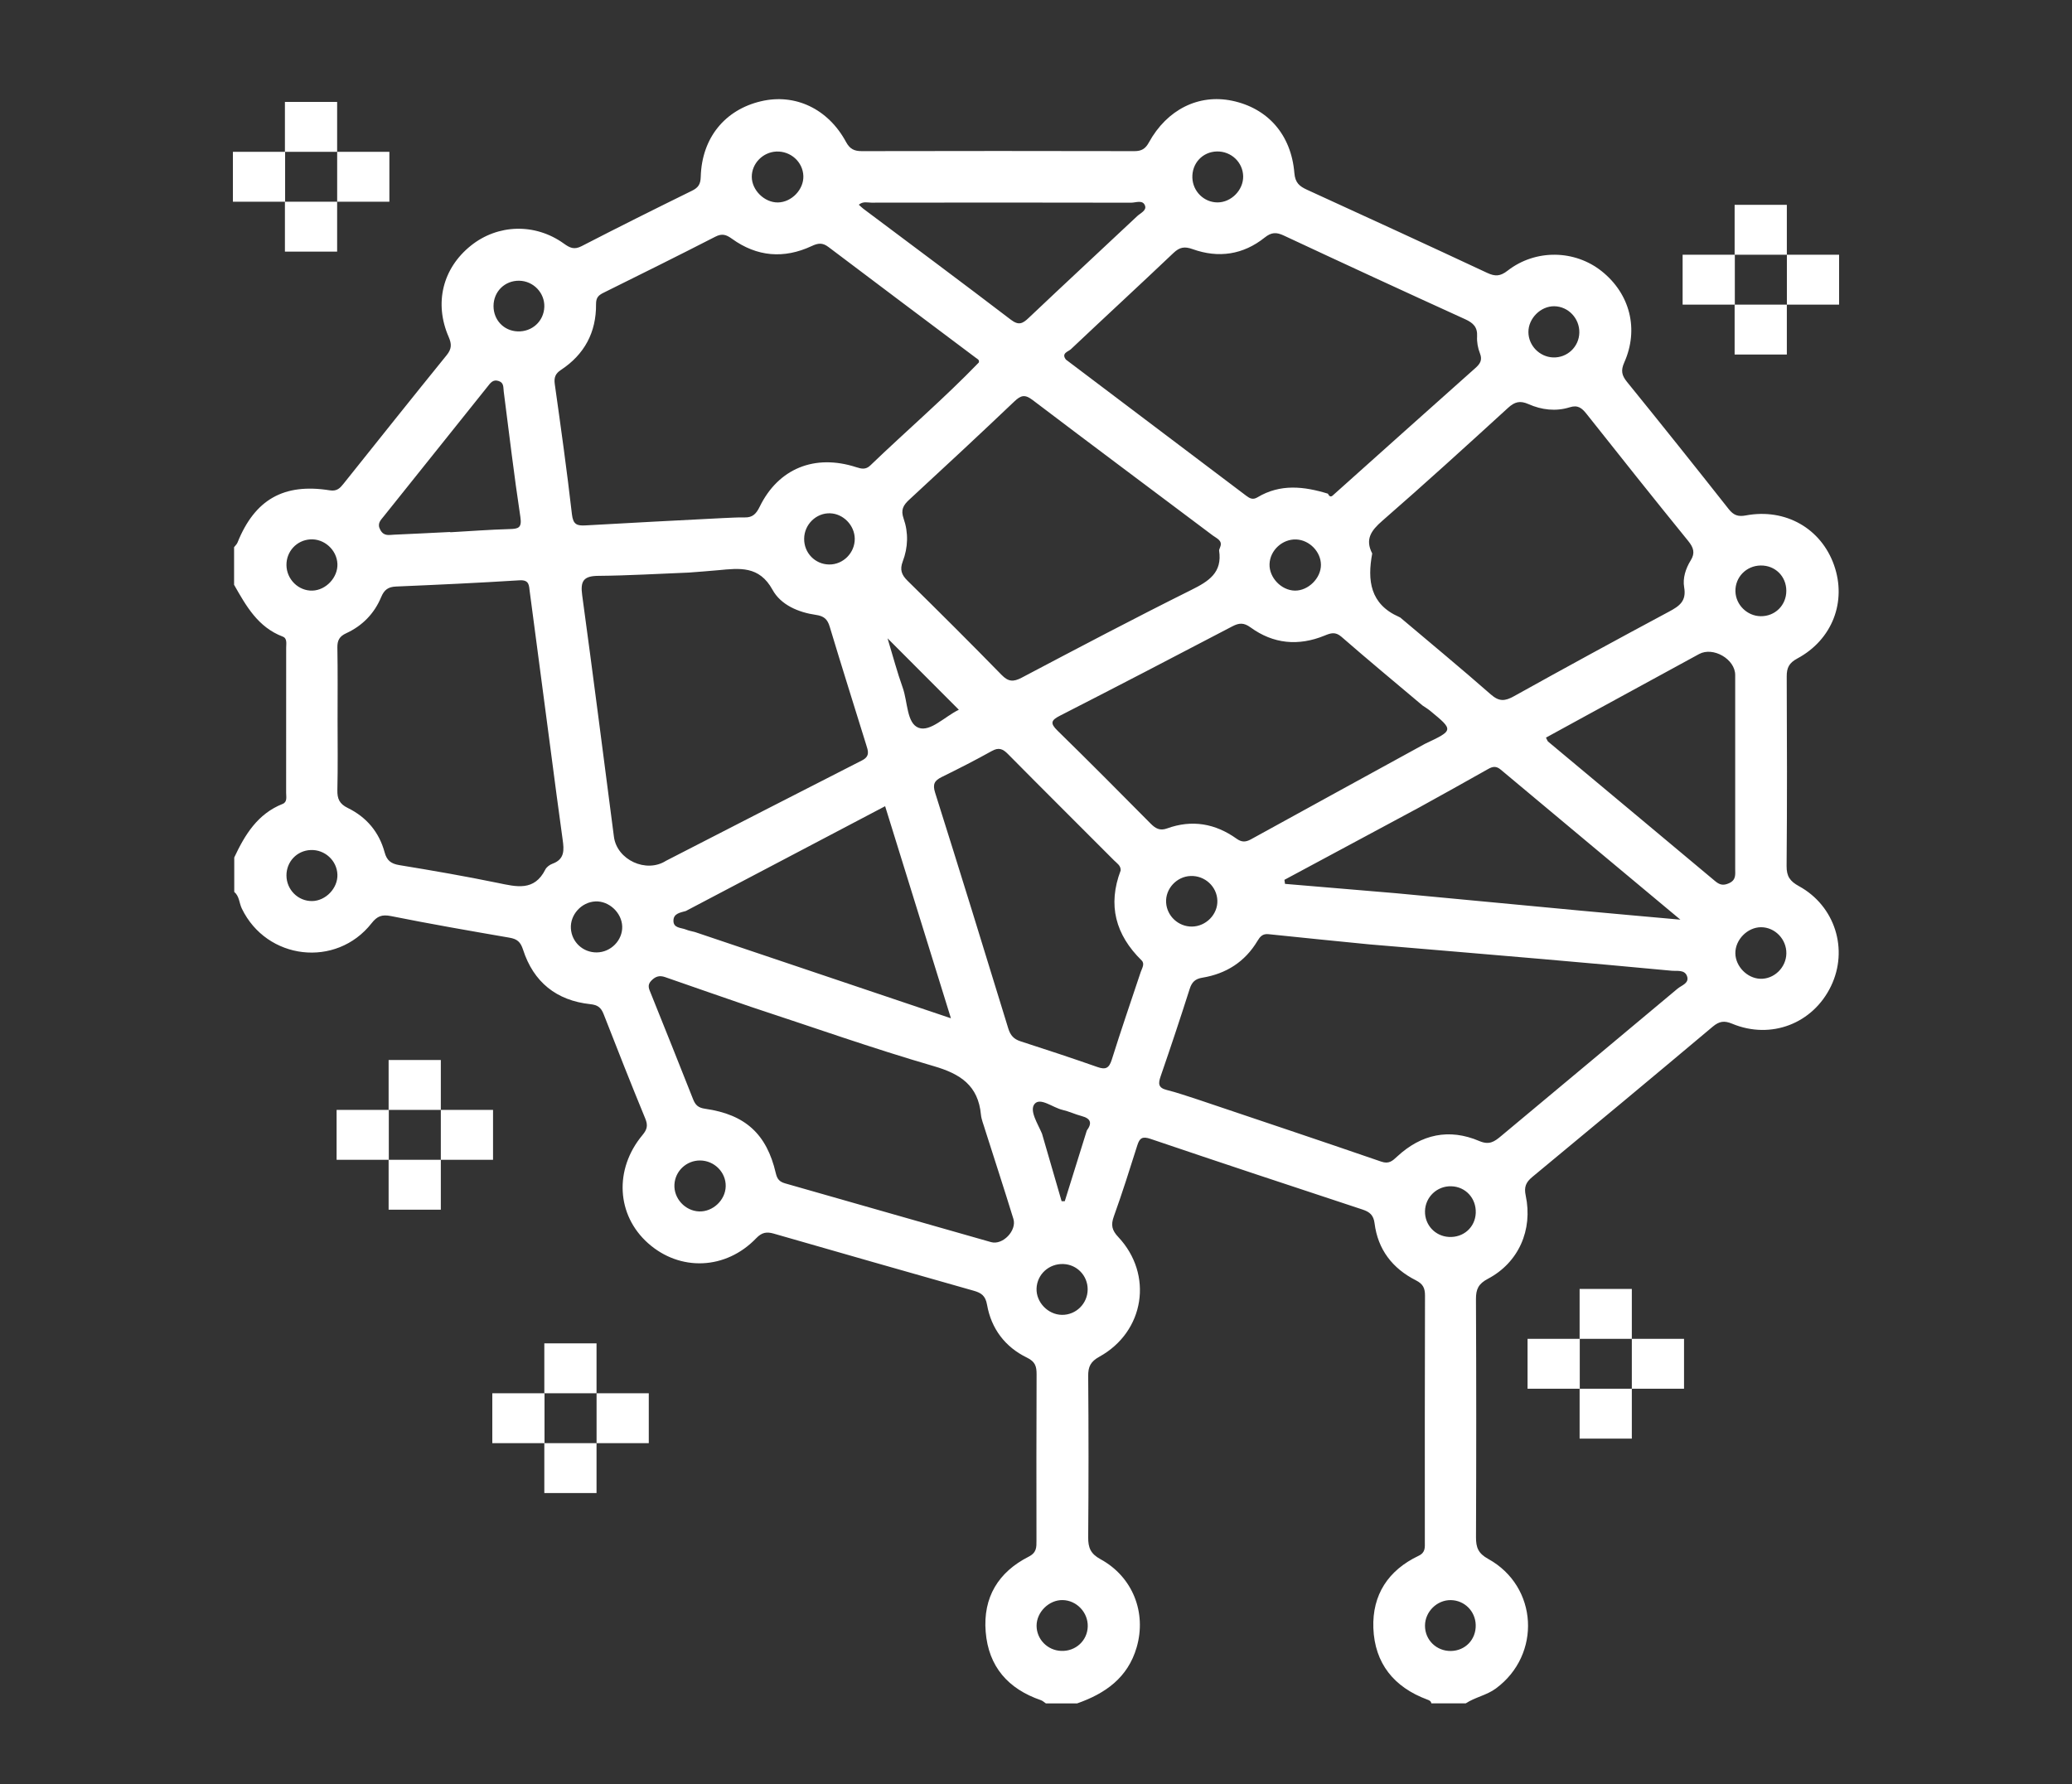<?xml version="1.0" encoding="utf-8"?>
<!-- Generator: Adobe Illustrator 23.0.3, SVG Export Plug-In . SVG Version: 6.00 Build 0)  -->
<svg version="1.1" id="Capa_1" xmlns="http://www.w3.org/2000/svg" xmlns:xlink="http://www.w3.org/1999/xlink" x="0px" y="0px"
	 viewBox="0 0 512.33 441.26" style="enable-background:new 0 0 512.33 441.26;" xml:space="preserve">
<rect x="0" y="0" width="512.33" height="441.26" fill="#333333" stroke="none"/>
<style type="text/css">
	.st0{fill:#FFFFFF;}
</style>
<g>
	<rect x="416.05" y="63" class="st0" width="12.91" height="12.34"/>
	<rect x="441.83" y="63" class="st0" width="12.91" height="12.34"/>
	<rect x="428.91" y="75.34" class="st0" width="12.91" height="12.34"/>
	<rect x="428.91" y="50.66" class="st0" width="12.91" height="12.34"/>
</g>
<g>
	<rect x="57.59" y="37.55" class="st0" width="12.91" height="12.34"/>
	<rect x="83.37" y="37.55" class="st0" width="12.91" height="12.34"/>
	<rect x="70.45" y="49.89" class="st0" width="12.91" height="12.34"/>
	<rect x="70.45" y="25.21" class="st0" width="12.91" height="12.34"/>
</g>
<g>
	<rect x="83.23" y="274.5" class="st0" width="12.91" height="12.34"/>
	<rect x="109" y="274.5" class="st0" width="12.91" height="12.34"/>
	<rect x="96.09" y="286.84" class="st0" width="12.91" height="12.34"/>
	<rect x="96.09" y="262.16" class="st0" width="12.91" height="12.34"/>
</g>
<g>
	<rect x="121.73" y="344.58" class="st0" width="12.91" height="12.34"/>
	<rect x="147.51" y="344.58" class="st0" width="12.91" height="12.34"/>
	<rect x="134.59" y="356.92" class="st0" width="12.91" height="12.34"/>
	<rect x="134.59" y="332.24" class="st0" width="12.91" height="12.34"/>
</g>
<path class="st0" d="M57.88,144.63c0-3.1,0-6.2,0-9.3c0.29-0.38,0.68-0.72,0.85-1.15c4.26-10.61,11.42-14.74,22.82-12.91
	c1.83,0.29,2.57-0.6,3.47-1.73c8.46-10.59,16.9-21.19,25.43-31.71c1.25-1.54,1.26-2.74,0.49-4.5c-3.64-8.35-1.49-16.97,5.47-22.56
	c6.65-5.35,15.88-5.64,22.98-0.55c1.49,1.07,2.55,1.62,4.42,0.66c9.04-4.67,18.15-9.21,27.28-13.7c1.6-0.78,2.13-1.63,2.18-3.48
	c0.27-9.58,5.96-16.56,14.92-18.66c8.4-1.97,16.54,1.83,20.99,10.05c0.95,1.76,2.02,2.29,3.91,2.29c22.47-0.05,44.93-0.05,67.4,0
	c1.76,0,2.72-0.56,3.59-2.15c4.49-8.17,12.32-12.02,20.54-10.32c8.82,1.83,14.65,8.36,15.43,17.88c0.2,2.4,1.23,3.27,3.11,4.13
	c14.87,6.8,29.74,13.63,44.55,20.56c1.98,0.93,3.25,0.88,5.07-0.54c6.91-5.37,16.62-5.18,23.29,0.16
	c6.97,5.58,9.22,14.32,5.55,22.55c-0.88,1.97-0.64,3.18,0.67,4.79c8.45,10.42,16.83,20.91,25.14,31.45
	c1.21,1.54,2.32,1.95,4.24,1.59c9.8-1.84,18.63,3.21,21.83,12.31c3.16,8.99-0.42,18.41-9.07,23.06c-2.06,1.11-2.65,2.29-2.64,4.46
	c0.07,15.62,0.11,31.25-0.03,46.87c-0.02,2.58,0.85,3.78,3.08,5c8.93,4.91,12.25,15.66,7.91,24.69
	c-4.46,9.29-14.86,13.32-24.47,9.31c-1.95-0.81-3.18-0.61-4.78,0.73c-14.82,12.46-29.7,24.84-44.62,37.18
	c-1.59,1.32-2.08,2.49-1.63,4.59c1.81,8.51-1.76,16.59-9.34,20.59c-2.35,1.24-2.97,2.56-2.96,5.03c0.09,19.62,0.09,39.25,0.01,58.88
	c-0.01,2.53,0.53,4,3.03,5.38c12.34,6.81,13.19,23.71,1.88,32.04c-2.29,1.69-5.11,2.14-7.43,3.67c-2.84,0-5.68,0-8.52,0
	c-0.1-0.6-0.57-0.77-1.06-0.95c-8.2-3.06-12.95-8.94-13.28-17.67c-0.3-8.24,3.7-14.31,11.19-17.87c1.74-0.82,1.54-2.12,1.54-3.51
	c0-20.27-0.03-40.54,0.04-60.8c0.01-1.9-0.48-2.92-2.27-3.83c-5.76-2.92-9.39-7.6-10.2-14.1c-0.25-2.02-1.22-2.82-2.99-3.4
	c-17.48-5.77-34.96-11.55-52.4-17.47c-2.01-0.68-2.69-0.24-3.27,1.58c-1.86,5.89-3.72,11.79-5.81,17.6
	c-0.77,2.13-0.47,3.42,1.09,5.08c8.74,9.29,6.53,23.42-4.66,29.61c-2.16,1.19-2.79,2.44-2.77,4.77c0.11,13.3,0.11,26.59,0,39.89
	c-0.02,2.58,0.59,4.08,3.04,5.42c7.98,4.35,11.44,13.23,8.94,21.81c-2.18,7.51-7.75,11.41-14.7,13.85c-2.58,0-5.17,0-7.75,0
	c-0.41-0.27-0.78-0.64-1.22-0.79c-8.1-2.79-12.96-8.28-13.66-16.93c-0.68-8.49,3.12-14.74,10.61-18.55
	c2.03-1.03,1.95-2.35,1.95-4.03c-0.01-13.69-0.04-27.38,0.03-41.06c0.01-1.98-0.33-3.16-2.38-4.15c-5.42-2.63-8.83-7.17-9.87-13.08
	c-0.4-2.28-1.46-2.94-3.31-3.47c-16.48-4.67-32.96-9.38-49.42-14.12c-1.77-0.51-2.95-0.32-4.36,1.15
	c-7.51,7.82-18.84,8.25-26.74,1.21c-7.79-6.94-8.43-18.27-1.37-26.74c1.16-1.39,1.39-2.39,0.69-4.08
	c-3.53-8.57-6.93-17.2-10.3-25.84c-0.63-1.61-1.46-2.26-3.29-2.45c-8.38-0.9-14.05-5.47-16.63-13.48c-0.63-1.94-1.46-2.63-3.34-2.96
	c-9.78-1.69-19.56-3.39-29.29-5.34c-2.26-0.45-3.43-0.01-4.82,1.76c-8.74,11.13-25.94,9.12-32.09-3.63
	c-0.66-1.36-0.59-3.05-1.87-4.11c0-2.84,0-5.68,0-8.52c2.64-5.64,5.78-10.79,11.97-13.25c1.19-0.48,0.86-1.76,0.86-2.74
	c0.02-11.96,0.01-23.93,0.01-35.89c0-1,0.3-2.31-0.86-2.75C63.76,155.1,60.85,149.85,57.88,144.63z M257.65,280.38
	c1.62,5.57,3.24,11.14,4.85,16.71c0.26,0,0.52-0.01,0.78-0.01c1.82-5.83,3.63-11.65,5.45-17.48c1.35-1.82,1-2.97-1.26-3.57
	c-1.6-0.42-3.13-1.16-4.74-1.53c-2.41-0.56-5.52-3.18-6.92-1.47C254.46,274.68,256.63,277.94,257.65,280.38z M328.34,122.1
	c0.31,0.57,0.66,1,1.3,0.35c11.72-10.48,23.42-20.98,35.17-31.43c1.18-1.05,1.78-1.98,1.12-3.65c-0.51-1.29-0.78-2.78-0.7-4.16
	c0.13-2.32-0.96-3.35-2.95-4.26c-14.98-6.82-29.93-13.72-44.83-20.69c-1.86-0.87-3.06-0.85-4.75,0.5
	c-5.32,4.25-11.41,5.15-17.8,2.86c-2-0.72-3.21-0.51-4.74,0.94c-8.41,7.99-16.95,15.85-25.38,23.82c-0.63,0.59-2.45,0.96-1.21,2.56
	c14.87,11.22,29.73,22.44,44.59,33.68c0.88,0.67,1.65,1.05,2.76,0.38c5.65-3.4,11.53-2.72,17.47-0.89L328.34,122.1z M345.16,220.91
	c15.26,1.44,30.52,2.89,45.78,4.32c7.82,0.73,15.65,1.42,24.56,2.22c-15.39-12.85-29.92-24.96-44.43-37.11
	c-1.09-0.91-1.94-0.81-3.1-0.15c-5.7,3.24-11.45,6.4-17.18,9.58c-11.07,5.94-22.13,11.88-33.2,17.83c0.05,0.33,0.1,0.67,0.15,1
	C326.88,219.37,336.02,220.14,345.16,220.91z M169.58,225.31c-1.32,0.39-3.01,0.57-3.06,2.33c-0.06,1.95,1.88,1.76,3.1,2.26
	c0.7,0.29,1.47,0.41,2.21,0.61c20.81,7.01,41.61,14.02,63.3,21.33c-5.58-17.99-10.87-35.03-16.27-52.45
	C202.19,208.15,185.88,216.73,169.58,225.31z M243.57,279.39c-0.35-1.24-0.9-2.46-1.02-3.72c-0.68-7.19-5.04-10.07-11.69-12
	c-15.21-4.42-30.16-9.73-45.22-14.67c-7.05-2.44-14.11-4.86-21.15-7.33c-1.39-0.49-2.39-0.22-3.44,0.86
	c-1.1,1.12-0.56,2.07-0.13,3.14c3.5,8.72,7.01,17.44,10.45,26.18c0.58,1.47,1.29,2.13,2.99,2.37c9.91,1.41,15.22,6.25,17.46,15.91
	c0.35,1.5,0.91,2.14,2.34,2.55c16.97,4.82,33.92,9.72,50.89,14.52c2.89,0.82,6.41-2.86,5.53-5.73
	C248.31,294.09,245.91,286.75,243.57,279.39z M164.68,212.89c16.16-8.29,32.3-16.6,48.49-24.84c2.03-1.03,1.46-2.41,1-3.88
	c-3.01-9.72-6.08-19.42-9.01-29.17c-0.56-1.88-1.44-2.64-3.39-2.92c-4.37-0.63-8.7-2.47-10.75-6.21c-3.29-6-8.18-5.34-13.39-4.85
	c-2.44,0.23-4.88,0.4-7.32,0.59c-7.46,0.29-14.93,0.75-22.39,0.81c-3.62,0.03-4.45,1.28-3.97,4.76c2.72,19.9,5.25,39.83,7.85,59.75
	C152.54,212.68,159.79,216.02,164.68,212.89z M352.35,183.96c7.11-3.36,7.11-3.36,1.27-8.17c-0.58-0.48-1.24-0.87-1.87-1.3
	c-6.7-5.65-13.46-11.25-20.07-17.01c-1.52-1.32-2.68-0.89-4.17-0.28c-6.46,2.64-12.66,2.07-18.31-2.04
	c-1.66-1.21-2.83-1.12-4.49-0.25c-14.16,7.41-28.34,14.8-42.57,22.07c-2.26,1.15-2.55,1.87-0.65,3.73
	c7.75,7.58,15.39,15.27,23.02,22.98c1.2,1.21,2.29,1.84,4.05,1.2c6.17-2.24,11.93-1.23,17.22,2.55c1.22,0.87,2.21,0.87,3.52,0.15
	C323.64,199.69,338,191.83,352.35,183.96z M296.2,271.94c15.12,5.1,30.25,10.15,45.33,15.35c1.91,0.66,2.78-0.18,3.95-1.27
	c5.95-5.51,12.82-7.01,20.3-3.82c2.48,1.06,3.74,0.14,5.37-1.22c14.55-12.17,29.14-24.29,43.68-36.49c0.98-0.82,2.97-1.33,2.29-3.12
	c-0.61-1.59-2.43-1.17-3.78-1.29c-10.66-1-21.33-1.97-31.99-2.89c-14.26-1.24-28.53-2.42-42.79-3.63
	c-8.3-0.83-16.61-1.64-24.91-2.52c-1.46-0.16-2.1,0.63-2.72,1.66c-3.1,5.19-7.75,8.13-13.63,9.1c-1.78,0.29-2.6,1.09-3.14,2.79
	c-2.3,7.22-4.69,14.41-7.17,21.58c-0.62,1.79-0.65,2.86,1.5,3.4C291.09,270.21,293.63,271.13,296.2,271.94z M346.25,152.74
	c7.48,6.33,15.04,12.57,22.4,19.03c2.05,1.8,3.49,1.65,5.7,0.42c12.72-7.08,25.49-14.04,38.32-20.91c2.58-1.38,4.37-2.6,3.76-6.05
	c-0.39-2.22,0.37-4.62,1.63-6.65c1.12-1.8,0.71-3.14-0.62-4.78c-8.46-10.41-16.81-20.91-25.14-31.43c-1.15-1.45-2.14-2.28-4.17-1.64
	c-3.44,1.08-6.96,0.65-10.2-0.79c-2.09-0.92-3.4-0.57-5.04,0.93c-10.29,9.4-20.59,18.79-31.1,27.94c-2.77,2.41-4.3,4.57-2.49,8.08
	c-1.24,6.67-0.52,12.52,6.6,15.67C346.02,152.63,346.13,152.69,346.25,152.74z M242.01,89.67c0.24-0.67-0.33-0.88-0.7-1.16
	c-12.16-9.14-24.34-18.24-36.46-27.42c-1.48-1.12-2.56-0.98-4.16-0.23c-6.86,3.2-13.52,2.65-19.69-1.8
	c-1.4-1.01-2.43-1.39-4.12-0.52c-9.16,4.7-18.38,9.27-27.6,13.84c-1.24,0.61-1.92,1.17-1.9,2.85c0.07,6.94-2.86,12.43-8.68,16.26
	c-1.37,0.9-1.76,1.88-1.52,3.53c1.51,10.72,3.01,21.44,4.24,32.19c0.29,2.52,1.25,2.86,3.39,2.73c11.33-0.66,22.66-1.22,33.98-1.81
	c1.79-0.06,3.59-0.2,5.38-0.16c1.95,0.04,2.83-0.93,3.67-2.64c4.61-9.46,13.6-13.11,23.86-9.79c1.33,0.43,2.37,0.66,3.5-0.43
	C224.08,106.57,233.45,98.54,242.01,89.67z M83.47,177.98c0,5.8,0.09,11.61-0.05,17.41c-0.05,2.17,0.51,3.43,2.6,4.45
	c4.59,2.25,7.73,5.95,9.08,10.95c0.54,2.01,1.57,2.83,3.64,3.17c8.13,1.33,16.26,2.74,24.33,4.4c4.62,0.95,9.03,2.14,11.77-3.31
	c0.32-0.63,1.09-1.19,1.78-1.44c3.04-1.11,2.86-3.42,2.5-5.96c-1.04-7.4-1.99-14.81-2.97-22.22c-1.72-13.03-3.44-26.06-5.16-39.09
	c-0.2-1.52-0.07-2.97-2.53-2.82c-10.17,0.64-20.35,1.11-30.53,1.54c-1.95,0.08-2.93,0.81-3.68,2.61c-1.69,4.07-4.65,7.11-8.66,8.95
	c-1.67,0.77-2.2,1.77-2.17,3.56C83.53,166.11,83.47,172.04,83.47,177.98z M301.73,135.23c0.59-1.55-0.89-2.08-1.86-2.8
	c-14.85-11.17-29.76-22.27-44.56-33.51c-1.89-1.44-2.89-1.16-4.48,0.35c-8.6,8.19-17.3,16.27-26.03,24.33
	c-1.47,1.36-2.12,2.51-1.37,4.65c1.22,3.48,1.11,7.15-0.22,10.62c-0.76,2.01-0.3,3.29,1.18,4.75c7.82,7.7,15.6,15.44,23.26,23.29
	c1.67,1.71,2.91,1.78,4.97,0.7c13.92-7.34,27.83-14.68,41.91-21.69c4.33-2.15,7.75-4.27,6.91-9.77
	C301.43,135.93,301.6,135.67,301.73,135.23z M277.1,215.28c0.06-1.22-0.94-1.78-1.63-2.48c-8.75-8.78-17.54-17.51-26.26-26.33
	c-1.27-1.29-2.28-1.67-3.97-0.73c-4.05,2.26-8.19,4.37-12.36,6.42c-1.8,0.88-2.33,1.76-1.66,3.88c6.13,19.42,12.13,38.88,18.1,58.35
	c0.51,1.65,1.35,2.6,2.98,3.13c6.38,2.06,12.74,4.16,19.07,6.38c2.04,0.72,2.87,0.27,3.53-1.82c2.27-7.26,4.75-14.45,7.15-21.66
	c0.32-0.96,1.09-2.04,0.22-2.9C275.83,231.19,273.84,223.86,277.1,215.28z M382.26,182.43c0.31,0.58,0.37,0.85,0.54,0.99
	c13.76,11.49,27.53,22.97,41.27,34.48c1.09,0.91,1.96,1.2,3.43,0.55c1.81-0.81,1.55-2.14,1.55-3.52c0.01-16,0.02-31.99,0-47.99
	c0-3.92-5.45-7.07-8.93-5.18c-9.39,5.1-18.76,10.23-28.14,15.35C388.74,178.89,385.5,180.66,382.26,182.43z M212.35,50.63
	c0.42,0.37,0.74,0.71,1.11,0.99c12.17,9.13,24.38,18.2,36.46,27.43c1.96,1.5,2.93,1.01,4.45-0.44c8.89-8.43,17.88-16.75,26.81-25.15
	c0.8-0.75,2.38-1.4,1.94-2.6c-0.55-1.52-2.27-0.73-3.44-0.73c-21.41-0.05-42.82-0.04-64.23-0.01
	C214.5,50.12,213.44,49.73,212.35,50.63z M111.32,131.57c0,0.02,0,0.04,0,0.07c4.9-0.28,9.79-0.65,14.69-0.79
	c2.17-0.06,3.07-0.28,2.66-2.99c-1.57-10.33-2.78-20.7-4.12-31.06c-0.13-0.98,0.09-2.12-1.23-2.56c-1.46-0.5-2.09,0.53-2.82,1.44
	c-8.54,10.68-17.09,21.36-25.63,32.04c-0.78,0.98-1.7,1.78-0.81,3.37c0.88,1.58,2.13,1.2,3.33,1.15
	C102.04,132.05,106.68,131.79,111.32,131.57z M219.46,157.87c1.33,4.39,2.37,8.36,3.75,12.21c1.24,3.46,0.97,8.83,3.94,9.92
	c2.88,1.06,6.5-2.79,9.83-4.41c0.17-0.08,0.23-0.37,0.07-0.09C231.25,169.69,225.56,163.98,219.46,157.87z M153.85,229.12
	c-0.11-3.39-3.27-6.34-6.63-6.18c-3.45,0.17-6.28,3.29-6.06,6.7c0.21,3.37,3,5.95,6.4,5.91
	C151.05,235.52,153.96,232.54,153.85,229.12z M320.16,146.07c3.31,0.06,6.47-3.06,6.46-6.37c-0.01-3.23-2.82-6.13-6.09-6.28
	c-3.43-0.15-6.51,2.68-6.62,6.1C313.8,142.85,316.82,146.01,320.16,146.07z M77.26,146.07c3.37-0.11,6.32-3.28,6.17-6.63
	c-0.16-3.45-3.26-6.25-6.7-6.04c-3.37,0.2-5.94,2.98-5.9,6.37C70.87,143.3,73.82,146.18,77.26,146.07z M179.44,293.41
	c0.09-3.46-2.8-6.38-6.33-6.4c-3.37-0.02-6.17,2.6-6.35,5.95c-0.19,3.43,2.64,6.52,6.09,6.65
	C176.26,299.74,179.36,296.82,179.44,293.41z M435.34,139.86c-3.57,0.05-6.35,2.93-6.23,6.45c0.11,3.31,2.92,6.05,6.24,6.09
	c3.56,0.05,6.35-2.71,6.34-6.3C441.68,142.52,438.92,139.8,435.34,139.86z M384.31,75.74c-3.37-0.04-6.41,3.01-6.39,6.4
	c0.02,3.32,2.74,6.12,6.08,6.26c3.51,0.14,6.44-2.62,6.51-6.13C390.58,78.74,387.77,75.78,384.31,75.74z M77.2,222.85
	c3.36-0.06,6.35-3.2,6.23-6.55c-0.12-3.48-3.13-6.23-6.64-6.07c-3.38,0.15-5.96,2.88-5.96,6.28
	C70.84,220.05,73.71,222.91,77.2,222.85z M301.01,222.73c-0.11-3.47-3.09-6.21-6.61-6.08c-3.47,0.12-6.28,3.18-6.06,6.6
	c0.21,3.32,3.04,5.94,6.38,5.91C298.21,229.12,301.12,226.14,301.01,222.73z M128.38,69.43c-3.57-0.06-6.35,2.69-6.35,6.27
	c0,3.45,2.55,6.13,5.95,6.26c3.59,0.14,6.49-2.52,6.61-6.06C134.71,72.43,131.89,69.49,128.38,69.43z M300.89,37.46
	c-3.55,0.08-6.2,2.94-6.06,6.52c0.13,3.38,2.88,6.07,6.21,6.08c3.38,0.01,6.39-3.03,6.35-6.42
	C307.35,40.15,304.43,37.38,300.89,37.46z M198.64,43.52c-0.12-3.47-3.12-6.18-6.66-6.04c-3.35,0.14-6.1,2.95-6.09,6.24
	c0,3.33,3.16,6.41,6.48,6.35C195.75,50.01,198.76,46.86,198.64,43.52z M358.87,293.39c-3.52-0.12-6.45,2.65-6.52,6.16
	c-0.07,3.4,2.49,6.17,5.89,6.37c3.62,0.21,6.51-2.37,6.66-5.92C365.04,296.38,362.42,293.5,358.87,293.39z M268.96,402.26
	c0.09-3.48-2.75-6.47-6.21-6.53c-3.37-0.06-6.44,2.97-6.44,6.34c0,3.34,2.68,6.1,6.07,6.23
	C265.95,408.45,268.87,405.78,268.96,402.26z M358.75,408.32c3.57-0.05,6.24-2.85,6.14-6.44c-0.09-3.41-2.77-6.08-6.14-6.14
	c-3.43-0.06-6.4,2.87-6.4,6.33C352.34,405.59,355.18,408.37,358.75,408.32z M262.56,325.19c3.5,0.06,6.38-2.8,6.38-6.31
	c0-3.38-2.63-6.13-6-6.26c-3.57-0.14-6.52,2.56-6.64,6.07C256.19,322.08,259.13,325.14,262.56,325.19z M205.06,139.61
	c3.46,0.02,6.33-2.91,6.29-6.39c-0.05-3.3-2.81-6.15-6.07-6.27c-3.44-0.13-6.39,2.73-6.44,6.24
	C198.77,136.73,201.55,139.6,205.06,139.61z M441.7,235.81c0.06-3.51-2.8-6.48-6.24-6.49c-3.36-0.01-6.42,3.09-6.37,6.46
	c0.05,3.23,2.91,6.16,6.14,6.29C438.65,242.2,441.65,239.31,441.7,235.81z"/>
<g>
	<rect x="377.71" y="331.12" class="st0" width="12.91" height="12.34"/>
	<rect x="403.49" y="331.12" class="st0" width="12.91" height="12.34"/>
	<rect x="390.58" y="343.46" class="st0" width="12.91" height="12.34"/>
	<rect x="390.58" y="318.78" class="st0" width="12.91" height="12.34"/>
</g>
</svg>
